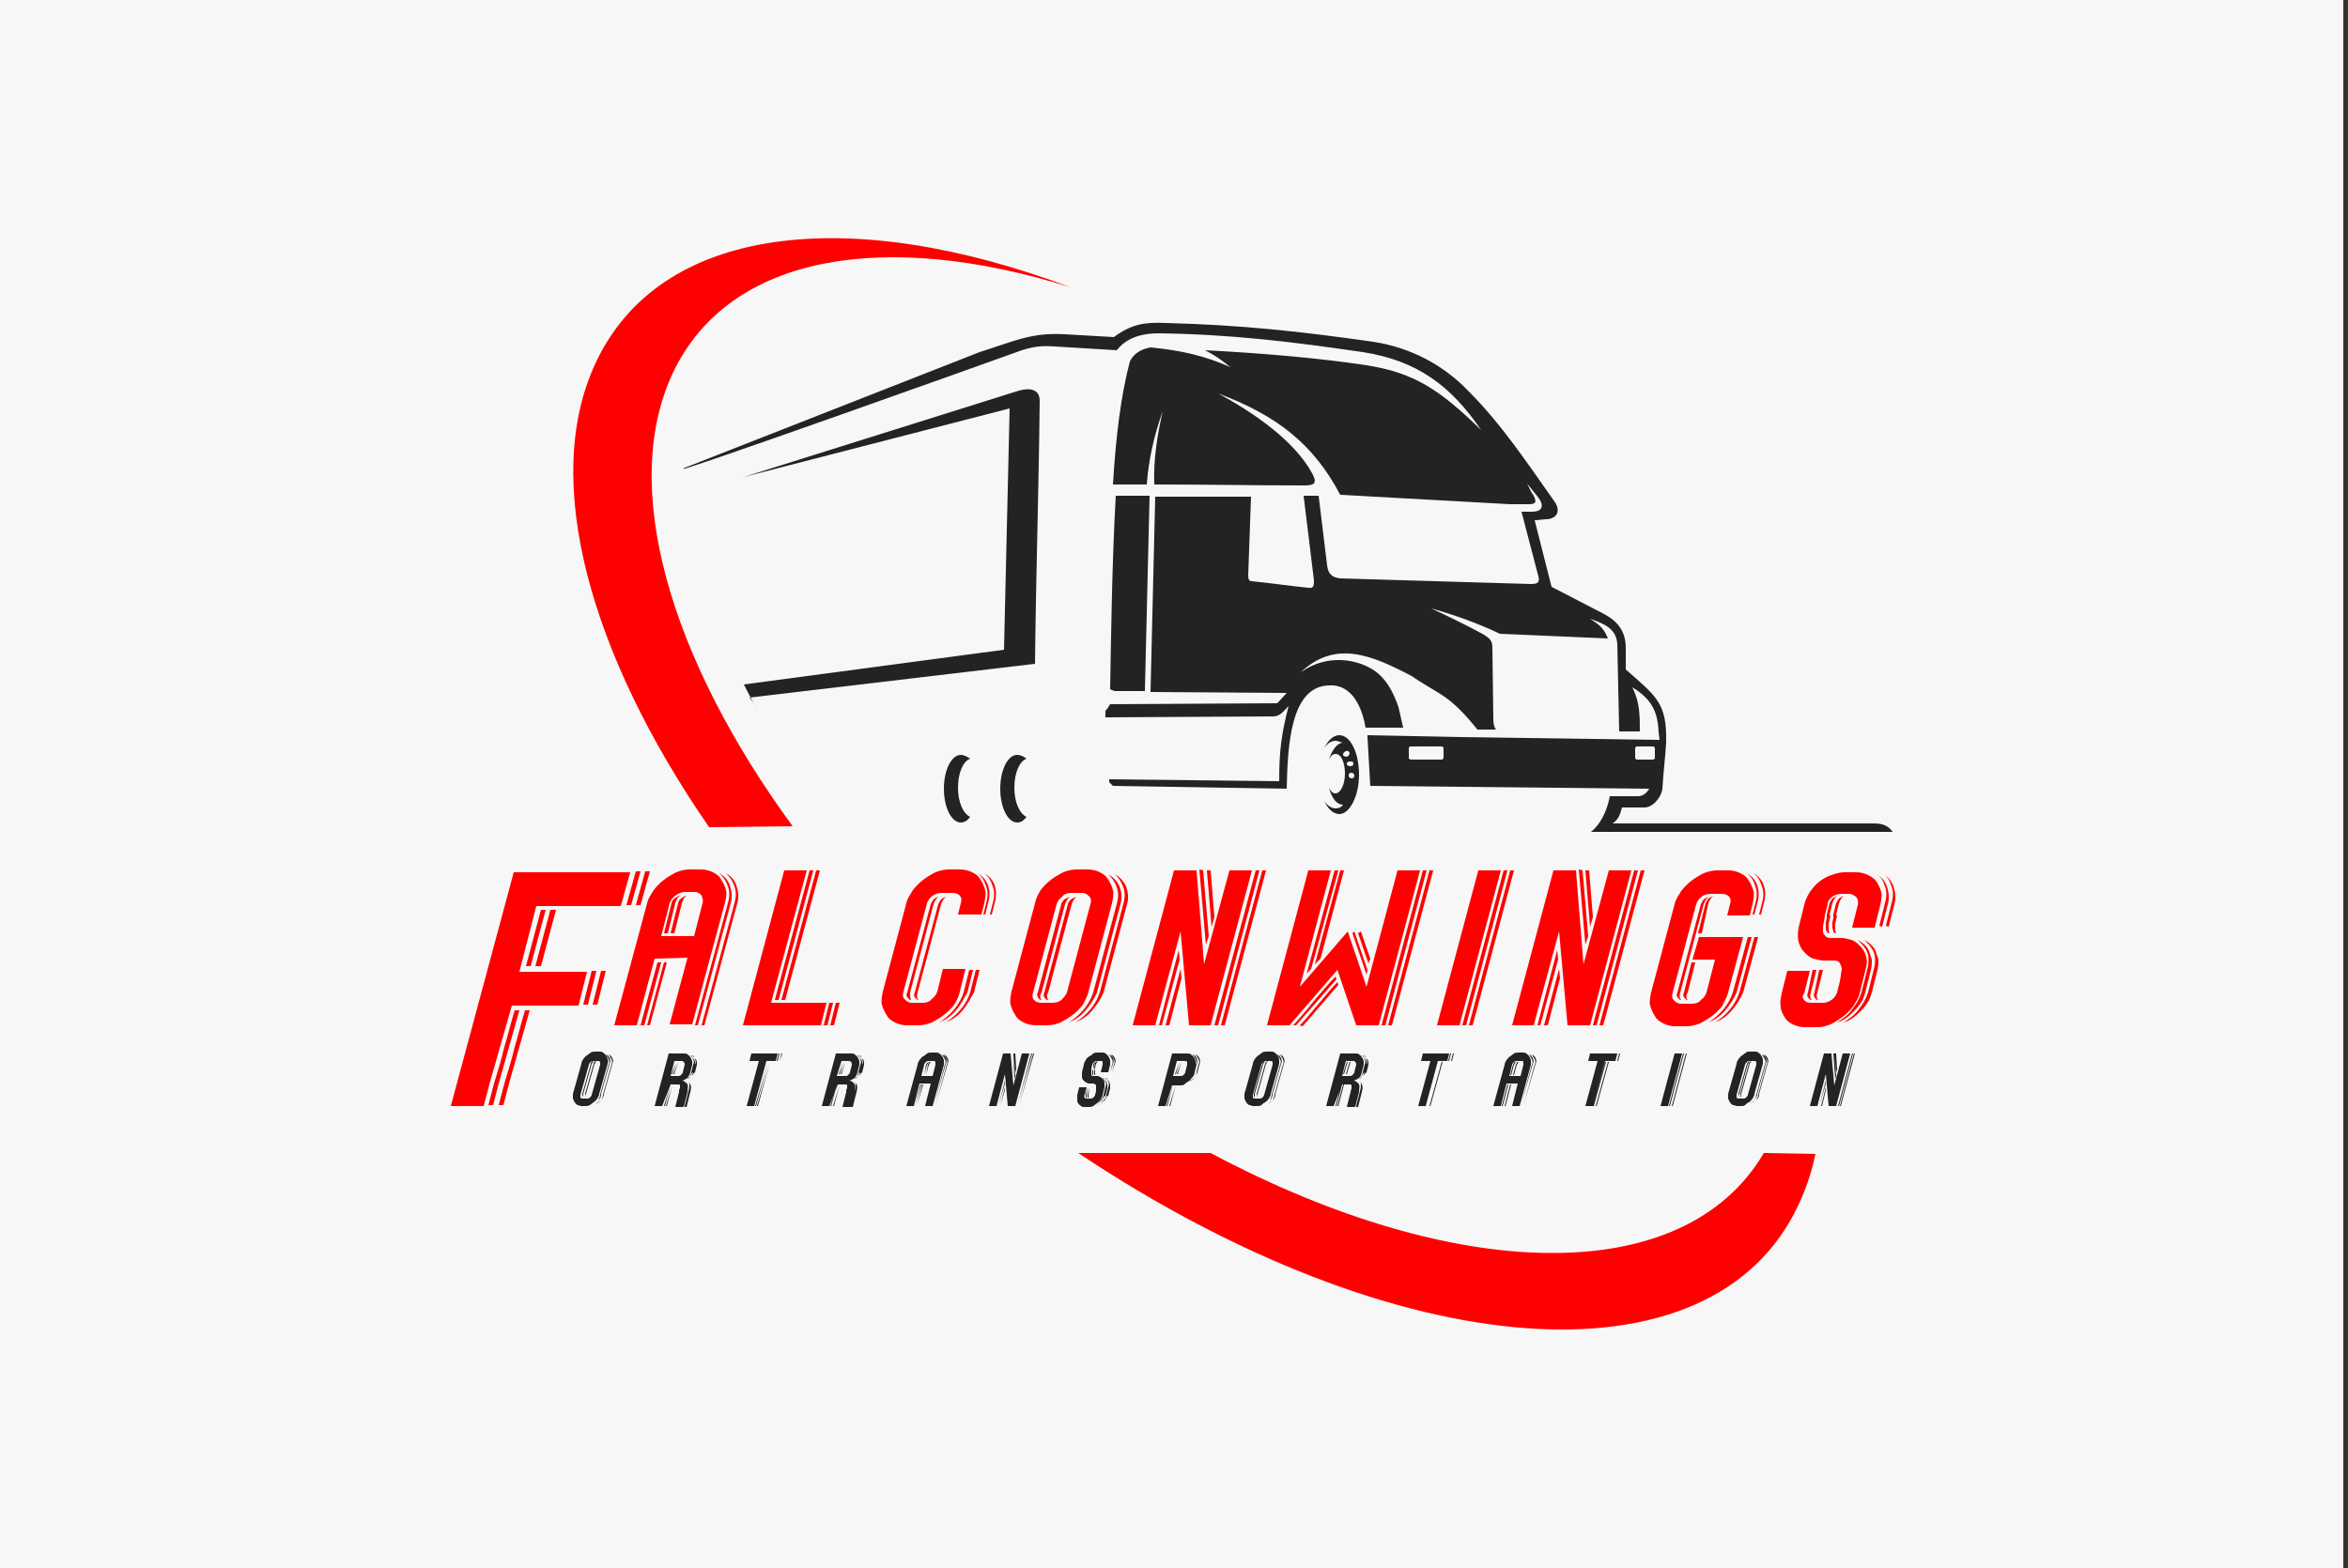 <?xml version="1.0" encoding="utf-8"?>
<!-- Generator: Adobe Illustrator 25.3.1, SVG Export Plug-In . SVG Version: 6.00 Build 0)  -->
<svg version="1.1" id="Layer_1" xmlns="http://www.w3.org/2000/svg" xmlns:xlink="http://www.w3.org/1999/xlink" x="0px" y="0px"
	 viewBox="0 0 250 167" style="enable-background:new 0 0 250 167;" xml:space="preserve">
<rect x="0" y="0" width="250" height="167" fill="#333333" stroke="none"/>
<style type="text/css">
	.st0{fill:#F7F7F7;}
	.st1{fill-rule:evenodd;clip-rule:evenodd;fill:#FF0000;}
	.st2{clip-path:url(#SVGID_2_);fill:#232323;}
	.st3{fill:#232323;}
	.st4{fill:#FF0000;}
</style>
<rect x="-0.5" class="st0" width="250" height="167"/>
<g>
	<path class="st1" d="M75.5,88.1c-12.7-18.4-17.9-37-12.1-49.4c6.8-14.7,26.9-17,50.6-8.1c-19.8-6.2-36.3-3.5-42.3,9
		C65.9,51.7,71.3,70.1,84.4,88L75.5,88.1z M193.3,122.9c-0.4,1.9-1,3.7-1.8,5.4c-9.2,19.8-42.8,17.1-76.7-5.5h14.1
		c26.1,13.9,50.4,14.5,58.9,0L193.3,122.9L193.3,122.9z"/>
	<g>
		<g>
			<g>
				<g>
					<defs>
						<path id="SVGID_1_" d="M102.3,80.4c-1,0-1.8,1.6-1.8,3.6s0.8,3.6,1.8,3.6c0.4,0,0.7-0.2,1-0.6c-0.7-0.3-1.3-1.5-1.3-3.1
							c0-1.5,0.5-2.8,1.3-3.1C103,80.6,102.6,80.4,102.3,80.4 M108.3,80.4c-1,0-1.8,1.6-1.8,3.6s0.8,3.6,1.8,3.6
							c0.4,0,0.7-0.2,1-0.6c-0.7-0.3-1.3-1.5-1.3-3.1c0-1.5,0.5-2.8,1.3-3.1C109,80.6,108.7,80.4,108.3,80.4z M176,79.5h-1.7
							c-0.1,0-0.2,0.1-0.2,0.2v1c0,0.1,0.1,0.2,0.2,0.2h1.7c0.1,0,0.2-0.1,0.2-0.2v-1C176.2,79.6,176.1,79.5,176,79.5z M153.5,79.5
							h-3.3c-0.1,0-0.2,0.1-0.2,0.2v1c0,0.1,0.1,0.2,0.2,0.2h3.3c0.1,0,0.2-0.1,0.2-0.2v-1C153.7,79.6,153.6,79.5,153.5,79.5z
							 M142.2,78.9c-0.5,0-0.9,0.3-1.2,0.8c0.4-0.9,1-1.4,1.6-1.4c1.2,0,2.1,1.9,2.1,4.2s-1,4.2-2.1,4.2c-0.6,0-1.2-0.5-1.6-1.4
							c0.3,0.5,0.8,0.8,1.2,0.8c0.3,0,0.6-0.1,0.8-0.4l0,0c-0.7,0-1.2-0.7-1.5-1.8c0.2,0.4,0.4,0.6,0.7,0.6c0.5,0,1-0.9,1-2.1
							s-0.4-2.1-1-2.1c-0.3,0-0.5,0.2-0.7,0.6c0.3-1,0.9-1.8,1.5-1.8l0,0C142.8,79.1,142.5,78.9,142.2,78.9z M143.9,82.3
							c-0.2,0-0.3,0.1-0.3,0.3c0,0.1,0.1,0.3,0.3,0.3s0.3-0.1,0.3-0.3C144.2,82.5,144.1,82.3,143.9,82.3z M143.7,81.1
							c-0.2,0-0.3,0.1-0.3,0.3c0,0.1,0.2,0.2,0.4,0.2s0.3-0.1,0.3-0.3S143.9,81.1,143.7,81.1z M143.7,84c-0.2,0-0.3-0.1-0.3-0.3
							c0-0.1,0.2-0.2,0.4-0.2s0.3,0.1,0.3,0.3C144.1,83.9,143.9,84,143.7,84z M143.3,80c-0.2,0.1-0.3,0.2-0.3,0.4
							c0,0.1,0.2,0.2,0.4,0.2c0.2-0.1,0.3-0.2,0.3-0.4C143.6,80,143.5,79.9,143.3,80z M143.2,85.1c-0.2-0.1-0.3-0.2-0.3-0.4
							c0-0.1,0.2-0.2,0.4-0.2c0.2,0.1,0.3,0.2,0.3,0.4S143.4,85.2,143.2,85.1z M80.7,75.8c-0.5-1-1-1.9-1.5-2.9l27.7-3.7l0.6-25.7
							l-28.3,7.3l29.3-9.2c1.1-0.3,2.2-0.2,2.2,1.1c-0.1,9.5-0.4,18.5-0.5,28l-30.4,3.6C80.1,74.6,80.4,75.2,80.7,75.8z M113.4,35.6
							c1.8,0.1,3.6,0.2,5.2,0.3c1.9-1.4,3.3-1.6,5.5-1.5c8,0.2,14.4,0.9,22.1,2c4,0.6,7.5,2.5,10.1,5.2c3.6,3.6,6.3,7.7,9.2,11.8
							c0.6,0.8,0.5,1.8-0.8,1.9c-0.4,0-0.8,0.1-1.3,0.1c0.6,2.4,1.2,4.7,1.8,7.1c1.9,1,3.7,1.9,5.6,2.9c1.5,0.8,2.3,1.9,2.3,3.6
							c0,0.8,0,1.6,0,2.3c3.3,2.9,4.4,3.6,4.3,7.8c-0.1,1.6-0.3,3.2-0.4,4.9c-0.1,0.9-1,2-1.9,2c-0.7,0-1.7,0-2.4,0
							c-0.2,0.7-0.3,1.2-1,1.7c1.3,0,26.6,0,27.8,0c1.1,0,1.6,0.3,2.1,1c-0.2,0-0.4-0.1-0.5-0.1h-31.7c0.9-0.7,1.7-2.1,2-3.8
							c1,0,2.1,0,3,0c0.5,0,0.9-0.3,1.2-0.8c-9.9-0.1-19.8-0.2-29.7-0.3c-0.1-1.8-0.2-3.5-0.3-5.2c0-0.1,0-0.2,0-0.2l10,0.2
							l21.1,0.3l-0.1-0.8c-0.1-2.2-0.7-3.5-2.8-4.8c0.8,1.6,0.8,3,0.8,4.7h-2.2l-0.2-9.3c-0.1-1.7-1.5-2.2-2.9-2.7
							c1.1,0.7,1.5,1.1,1.9,2.1l-11.5-0.5c-2.3-1.1-4.8-2-7.3-2.7c1.9,0.9,3.8,1.8,5.6,2.8c0.6,0.4,0.9,0.6,0.9,1.4l0.1,7.6
							c0,0.5,0.1,0.9,0.3,1.1h-2c-1.2-1.5-2.4-2.8-3.8-3.7l0,0c-1.1-0.7-2.2-1.3-3.2-2c-4.2-2.2-8.1-3.9-11.8-0.4
							c2.8-2,6-1.4,7.8-0.2c1.3,0.9,2,2.2,2.6,3.9l0.5,2.2h-4c-0.7-3.9-2.6-4.6-3.9-4.5c-4.1,0.1-4.4,6.4-4.5,11
							c-6.2-0.1-12.4-0.2-18.5-0.3c-0.1-0.1-0.3-0.3-0.4-0.4V83l18.1,0.2c0-3.1,0.2-4.9,1-8c-0.5,0.5-0.9,1.1-1.6,1.1l-17.9,0.1
							v-0.7c0.2-0.2,0.4-0.5,0.5-0.7l0,0l17.8-0.1l1-1.1l-14.5-0.1l0.5-20.8h10.2l-0.3,8.4c0,0.4,0.1,0.6,0.4,0.6c2,0.2,4,0.5,6,0.7
							c0.6,0.1,0.6-0.3,0.6-0.8l-1.1-9h1.6l0.9,7.4c0.1,0.9,0.5,1.3,1.4,1.4c6.6,0.2,13.7,0.4,20.3,0.6c0.6,0,1-0.1,0.8-0.8
							l-1.8-6.9c0.4,0,0.7,0,1.1,0c1.2,0,1.3-0.7,0.7-1.5c-0.4-0.5-0.8-1-1.2-1.5c0.2,0.4,0.4,0.9,0.7,1.3c0.4,0.8,0.1,0.9-0.6,0.9
							c-0.6,0-1.3,0-1.9,0l0,0l-18.1-1c-2.8-5.3-6.6-8.4-13-10.8c3.7,2,8.1,5,10,8.5c0.5,0.9,0.4,1.3-0.7,1.3
							c-5.4,0-10.7-0.1-16.1-0.1c-0.1-2.6,0.3-5.2,0.9-7.8c-0.9,2.5-1.5,5.1-1.7,7.8c-1.2,0-2.4,0-3.6,0c0.3-4.9,0.8-9.3,1.8-13.1
							c0.4-0.8,1.1-1.3,2.2-1.5c3.2,0.3,5.8,0.9,8.5,2.1c-1-0.8-1.7-1.3-2.7-1.8c5.8,0.3,11.9,0.8,17.2,1.6c5,0.8,7.7,2.5,12.2,6.9
							c-3.2-4.7-6.8-7.4-12.6-8.3c-7.5-1.1-14.1-1.9-21.7-2c-2.3,0-3.6,0.7-4.5,1.8l-6.6-0.4c-1.4-0.1-2.2,0-3.5,0.4
							c-3.6,1.3-36.6,13.1-36.6,12.8l32.1-12.6C108.1,36.3,109.8,35.4,113.4,35.6z M118.2,73.4c0.1-5.7,0.2-13.5,0.6-20.6h3.6
							l-0.5,20.8h-3.2l-0.3-0.1l0,0l0,0L118.2,73.4L118.2,73.4z"/>
					</defs>
					<clipPath id="SVGID_2_">
						<use xlink:href="#SVGID_1_"  style="overflow:visible;"/>
					</clipPath>
					<rect x="72.8" y="34.3" class="st2" width="129" height="54.3"/>
				</g>
			</g>
		</g>
	</g>
	<g>
		<path class="st3" d="M61.5,117.7c-0.1-0.1-0.2-0.1-0.3-0.3c-0.1-0.1-0.1-0.2-0.2-0.4c0-0.1,0-0.3,0-0.5l0.9-3.2
			c0-0.2,0.1-0.3,0.2-0.5c0.1-0.1,0.2-0.3,0.4-0.4c0.1-0.1,0.3-0.2,0.4-0.3c0.2-0.1,0.3-0.1,0.5-0.1h0.4c0.2,0,0.3,0,0.4,0.1
			s0.2,0.1,0.3,0.3c0.1,0.1,0.1,0.2,0.2,0.4s0,0.3,0,0.5l-0.9,3.2c0,0.2-0.1,0.3-0.2,0.5c-0.1,0.1-0.2,0.3-0.4,0.4
			c-0.1,0.1-0.3,0.2-0.4,0.3c-0.2,0.1-0.3,0.1-0.5,0.1h-0.4C61.8,117.8,61.6,117.7,61.5,117.7z M62.5,117c0.1,0,0.2,0,0.3-0.1
			s0.2-0.2,0.2-0.3l0.9-3.2c0-0.1,0-0.2,0-0.3c-0.1-0.1-0.1-0.1-0.3-0.1h-0.4c-0.1,0-0.2,0-0.3,0.1s-0.2,0.2-0.2,0.3l-0.9,3.2
			c0,0.1,0,0.2,0,0.3c0.1,0.1,0.1,0.1,0.3,0.1H62.5z M62.1,116.8C62,116.8,62,116.8,62.1,116.8c-0.1-0.1-0.1-0.2-0.1-0.3l0.9-3.2
			c0-0.1,0-0.1,0.1-0.2s0.1-0.1,0.2-0.1c-0.1,0.1-0.1,0.2-0.2,0.3l-0.9,3.2C62.1,116.7,62.1,116.8,62.1,116.8z M62.4,116.8
			C62.3,116.8,62.3,116.8,62.4,116.8c-0.1-0.1-0.1-0.2-0.1-0.3l0.9-3.2c0-0.1,0-0.1,0.1-0.2s0.1-0.1,0.2-0.1
			c-0.1,0.1-0.1,0.2-0.2,0.3l-0.9,3.2C62.3,116.7,62.3,116.8,62.4,116.8z M63.7,117.2c-0.2,0.2-0.4,0.3-0.6,0.4
			C63.3,117.5,63.5,117.4,63.7,117.2c0.1-0.2,0.2-0.4,0.2-0.6l0.9-3.2c0.1-0.2,0.1-0.4,0-0.6s-0.2-0.3-0.3-0.5
			c0.2,0.1,0.3,0.2,0.4,0.4c0.1,0.2,0.1,0.4,0,0.6l-0.9,3.2C64,116.8,63.9,117,63.7,117.2z M64,117.2c-0.2,0.2-0.4,0.3-0.6,0.4
			C63.5,117.5,63.7,117.4,64,117.2c0.1-0.2,0.2-0.4,0.2-0.6l0.9-3.2c0.1-0.2,0.1-0.4,0-0.6s-0.2-0.3-0.3-0.5
			c0.2,0.1,0.3,0.2,0.4,0.4c0.1,0.2,0.1,0.4,0,0.6l-0.9,3.2C64.3,116.8,64.1,117,64,117.2z"/>
		<path class="st3" d="M70.5,117.8h-0.8l1.5-5.6h1.6c0.2,0,0.3,0,0.4,0.1s0.2,0.1,0.3,0.3c0.1,0.1,0.1,0.2,0.2,0.4
			c0,0.1,0,0.3,0,0.4l-0.2,0.8c0,0.1-0.1,0.2-0.1,0.3c-0.1,0.1-0.1,0.2-0.2,0.3c-0.1,0.1-0.2,0.1-0.3,0.2c-0.1,0-0.2,0.1-0.3,0.1
			c0.1,0,0.2,0,0.3,0.1s0.1,0.1,0.2,0.2c0,0.1,0.1,0.2,0.1,0.4c0,0.1,0,0.3-0.1,0.5l-0.4,1.6h-0.8l0.4-1.6c0-0.2,0-0.3,0.1-0.4
			c0-0.1,0-0.2,0-0.3c0-0.1-0.1-0.1-0.2-0.1h-0.8L70.5,117.8z M71.4,115.5l-0.6,2.3h-0.1L71.4,115.5L71.4,115.5z M71.6,115.5
			l-0.6,2.3h-0.1L71.6,115.5L71.6,115.5z M71.4,114.6h0.8c0.1,0,0.2,0,0.3-0.1c0.1-0.1,0.2-0.2,0.2-0.3l0.2-0.8c0-0.1,0-0.2-0.1-0.3
			c-0.1-0.1-0.1-0.1-0.2-0.1h-0.8L71.4,114.6z M72,113.1l-0.4,1.3h-0.1L72,113.1L72,113.1z M72.2,113.1l-0.4,1.3h-0.1L72.2,113.1
			L72.2,113.1z M72.6,117.8l0.4-1.6c0.1-0.3,0.1-0.5,0.1-0.7s-0.1-0.3-0.2-0.4c0.1,0.1,0.2,0.2,0.3,0.4c0.1,0.2,0,0.4,0,0.8
			l-0.4,1.6L72.6,117.8L72.6,117.8z M72.9,117.8l0.4-1.6c0.1-0.3,0.1-0.5,0.1-0.7s-0.1-0.3-0.2-0.4c0.1,0.1,0.2,0.2,0.3,0.4
			c0.1,0.2,0.1,0.4,0,0.8l-0.4,1.6h-0.2V117.8z M73.6,114.4c0,0.1-0.1,0.1-0.2,0.2s-0.1,0.1-0.2,0.2c-0.1,0-0.2,0.1-0.2,0.1
			c0.1-0.1,0.3-0.2,0.4-0.3s0.2-0.3,0.2-0.4l0.2-0.8c0.1-0.2,0.1-0.4,0-0.6s-0.2-0.3-0.3-0.4c0.1,0,0.2,0.1,0.2,0.2
			c0.1,0.1,0.1,0.2,0.2,0.2c0,0.1,0.1,0.2,0.1,0.3c0,0.1,0,0.2,0,0.3l-0.2,0.8C73.7,114.3,73.6,114.3,73.6,114.4z M73.8,114.4
			c0,0.1-0.1,0.1-0.2,0.2s-0.1,0.1-0.2,0.2s-0.2,0.1-0.2,0.1c0.1-0.1,0.3-0.2,0.4-0.3c0.1-0.1,0.2-0.3,0.2-0.4l0.2-0.8
			c0.1-0.2,0.1-0.4,0-0.6s-0.2-0.3-0.3-0.4c0.1,0,0.2,0.1,0.2,0.2s0.1,0.2,0.2,0.2c0,0.1,0.1,0.2,0.1,0.3c0,0.1,0,0.2,0,0.3
			l-0.2,0.8C73.9,114.3,73.9,114.3,73.8,114.4z"/>
		<path class="st3" d="M80.3,117.8h-0.8l1.3-4.8h-1l0.2-0.8h2.8l-0.2,0.8h-1L80.3,117.8z M81.8,113.1l-1.3,4.7h-0.1L81.8,113.1
			L81.8,113.1z M82,113.1l-1.3,4.7h-0.1L82,113.1L82,113.1z M82.7,113l0.2-0.8H83l-0.2,0.8H82.7z M83,113l0.2-0.8h0.1L83,113L83,113
			z"/>
		<path class="st3" d="M88.3,117.8h-0.8l1.5-5.6h1.6c0.2,0,0.3,0,0.4,0.1s0.2,0.1,0.3,0.3c0.1,0.1,0.1,0.2,0.2,0.4
			c0,0.1,0,0.3,0,0.4l-0.2,0.8c0,0.1-0.1,0.2-0.1,0.3c-0.1,0.1-0.1,0.2-0.2,0.3c-0.1,0.1-0.2,0.1-0.3,0.2c-0.1,0-0.2,0.1-0.3,0.1
			c0.1,0,0.2,0,0.3,0.1c0.1,0,0.1,0.1,0.2,0.2c0,0.1,0.1,0.2,0.1,0.4c0,0.1,0,0.3-0.1,0.5l-0.4,1.6h-0.8l0.4-1.6
			c0-0.2,0-0.3,0.1-0.4c0-0.1,0-0.2,0-0.3c0-0.1-0.1-0.1-0.2-0.1h-0.8L88.3,117.8z M89.1,115.5l-0.6,2.3h-0.1L89.1,115.5L89.1,115.5
			z M89.4,115.5l-0.6,2.3h-0.1L89.4,115.5L89.4,115.5z M89.1,114.6H90c0.1,0,0.2,0,0.3-0.1c0.1-0.1,0.2-0.2,0.2-0.3l0.2-0.8
			c0-0.1,0-0.2-0.1-0.3c-0.1-0.1-0.1-0.1-0.2-0.1h-0.8L89.1,114.6z M89.8,113.1l-0.4,1.3h-0.1L89.8,113.1L89.8,113.1z M90,113.1
			l-0.4,1.3h-0.1L90,113.1L90,113.1z M90.4,117.8l0.4-1.6c0.1-0.3,0.1-0.5,0.1-0.7s-0.1-0.3-0.2-0.4c0.1,0.1,0.2,0.2,0.3,0.4
			c0.1,0.2,0,0.4,0,0.8l-0.4,1.6L90.4,117.8L90.4,117.8z M90.6,117.8l0.4-1.6c0.1-0.3,0.1-0.5,0.1-0.7s-0.1-0.3-0.2-0.4
			c0.1,0.1,0.2,0.2,0.3,0.4c0.1,0.2,0.1,0.4,0,0.8l-0.4,1.6h-0.2V117.8z M91.4,114.4c0,0.1-0.1,0.1-0.2,0.2s-0.1,0.1-0.2,0.2
			c-0.1,0-0.2,0.1-0.2,0.1c0.1-0.1,0.3-0.2,0.4-0.3c0.1-0.1,0.2-0.3,0.2-0.4l0.2-0.8c0.1-0.2,0.1-0.4,0-0.6s-0.2-0.3-0.3-0.4
			c0.1,0,0.2,0.1,0.2,0.2c0.1,0.1,0.1,0.2,0.2,0.2c0,0.1,0.1,0.2,0.1,0.3c0,0.1,0,0.2,0,0.3l-0.2,0.8
			C91.5,114.3,91.4,114.3,91.4,114.4z M91.6,114.4c0,0.1-0.1,0.1-0.2,0.2s-0.1,0.1-0.2,0.2s-0.2,0.1-0.2,0.1
			c0.1-0.1,0.3-0.2,0.4-0.3c0.1-0.1,0.2-0.3,0.2-0.4l0.2-0.8c0.1-0.2,0.1-0.4,0-0.6s-0.2-0.3-0.3-0.4c0.1,0,0.2,0.1,0.2,0.2
			s0.1,0.2,0.2,0.2c0,0.1,0.1,0.2,0.1,0.3c0,0.1,0,0.2,0,0.3l-0.2,0.8C91.7,114.3,91.7,114.3,91.6,114.4z"/>
		<path class="st3" d="M97.9,115.4l-0.6,2.4h-0.8l1.2-4.4c0-0.2,0.1-0.3,0.2-0.5c0.1-0.1,0.2-0.3,0.4-0.4s0.3-0.2,0.4-0.3
			c0.2-0.1,0.3-0.1,0.5-0.1h0.4c0.2,0,0.3,0,0.4,0.1s0.2,0.1,0.3,0.3c0.1,0.1,0.1,0.2,0.2,0.4c0,0.1,0,0.3,0,0.5l-1.2,4.4h-0.8
			l0.6-2.4H97.9L97.9,115.4z M97.4,117.8l0.6-2.3h0.1L97.4,117.8L97.4,117.8z M97.6,117.8l0.6-2.3h0.1L97.6,117.8L97.6,117.8z
			 M98.6,113.1c-0.1,0.1-0.2,0.2-0.2,0.3l-0.3,1.2h1.2l0.3-1.2c0-0.1,0-0.2,0-0.3c-0.1-0.1-0.1-0.1-0.2-0.1H99
			C98.8,113,98.7,113,98.6,113.1z M98.4,114.5L98.4,114.5l0.2-1.1c0-0.1,0.1-0.1,0.1-0.2c0.1,0,0.1-0.1,0.2-0.1
			c-0.1,0.1-0.1,0.2-0.2,0.3L98.4,114.5z M98.6,114.5L98.6,114.5l0.2-1.1c0-0.1,0.1-0.1,0.1-0.2s0.1-0.1,0.2-0.1
			c-0.1,0.1-0.1,0.2-0.2,0.3L98.6,114.5z M99.4,117.8l1.2-4.4c0.1-0.2,0.1-0.4,0-0.6s-0.2-0.3-0.3-0.5c0.2,0.1,0.3,0.2,0.4,0.4
			c0.1,0.2,0.1,0.4,0,0.6L99.4,117.8L99.4,117.8L99.4,117.8z M99.6,117.8l1.2-4.4c0.1-0.2,0.1-0.4,0-0.6s-0.2-0.3-0.3-0.5
			c0.2,0.1,0.3,0.2,0.4,0.4c0.1,0.2,0.1,0.4,0,0.6L99.6,117.8L99.6,117.8L99.6,117.8z"/>
		<path class="st3" d="M107.3,117.8l-0.3-3.4l-0.9,3.4h-0.8l1.5-5.6h0.8l0.3,3.4l0.9-3.4h0.8l-1.5,5.6H107.3L107.3,117.8
			L107.3,117.8z M106.3,117.8l0.7-2.7v0.3L106.3,117.8C106.4,117.8,106.3,117.8,106.3,117.8z M106.5,117.8l0.5-2v0.3L106.5,117.8
			L106.5,117.8L106.5,117.8z M107.9,112.2l0.2,2.4l-0.1,0.3L107.9,112.2L107.9,112.2L107.9,112.2z M108.1,112.2l0.1,1.7l-0.1,0.3
			l-0.2-2H108.1L108.1,112.2z M108.3,117.8l1.5-5.6h0.1L108.3,117.8L108.3,117.8z M108.5,117.8l1.5-5.6h0.1L108.5,117.8L108.5,117.8
			z"/>
		<path class="st3" d="M115.5,116.9c0,0.1,0.1,0.1,0.2,0.1h0.4c0.1,0,0.2,0,0.3-0.1c0.1-0.1,0.2-0.2,0.2-0.3l0.1-0.4
			c0-0.1,0-0.1,0-0.2s0-0.2,0-0.3c0-0.1,0-0.2-0.1-0.2c0,0-0.1-0.1-0.2-0.1l0,0H116c-0.1,0-0.2,0-0.3-0.1c-0.1,0-0.2-0.1-0.3-0.2
			c-0.1-0.1-0.2-0.2-0.2-0.4s0-0.3,0-0.5l0.2-0.8c0-0.2,0.1-0.3,0.2-0.5s0.2-0.3,0.4-0.4s0.3-0.2,0.4-0.3c0.2-0.1,0.3-0.1,0.5-0.1
			h0.4c0.2,0,0.3,0,0.4,0.1s0.2,0.1,0.3,0.3c0.1,0.1,0.1,0.2,0.2,0.4c0,0.1,0,0.3,0,0.5l-0.2,0.8h-0.8l0.2-0.8c0-0.1,0-0.2,0-0.3
			s-0.1-0.1-0.2-0.1h-0.4c-0.1,0-0.2,0-0.3,0.1c-0.1,0.1-0.2,0.2-0.2,0.3l-0.1,0.4c0,0.1,0,0.1,0,0.2s0,0.2,0,0.3s0,0.2,0,0.2
			c0,0.1,0.1,0.1,0.2,0.1h0.4c0.1,0,0.2,0,0.3,0.1c0.1,0,0.2,0.1,0.3,0.2c0.1,0.1,0.2,0.2,0.2,0.4c0,0.1,0,0.3,0,0.5l-0.2,0.8
			c0,0.2-0.1,0.3-0.2,0.5c-0.1,0.1-0.2,0.3-0.4,0.4c-0.1,0.1-0.3,0.2-0.4,0.3c-0.2,0.1-0.3,0.1-0.5,0.1h-0.4c-0.2,0-0.3,0-0.4-0.1
			s-0.2-0.1-0.3-0.3c-0.1-0.1-0.1-0.2-0.1-0.4c0-0.1,0-0.3,0-0.5l0.2-0.8h0.8l-0.2,0.8C115.4,116.7,115.4,116.8,115.5,116.9z
			 M115.8,115.8L115.8,115.8l-0.1,0.8c0,0.1,0,0.2,0,0.3c-0.1,0-0.1,0-0.1-0.1c0,0,0-0.1,0-0.2L115.8,115.8z M116,115.8L116,115.8
			l-0.1,0.8c0,0.1,0,0.2,0,0.3l0,0c-0.1,0-0.1,0-0.1-0.1c0,0,0-0.1,0-0.2L116,115.8z M116.4,113.9c0,0.1,0,0.1,0,0.2s0,0.1,0,0.2
			s0,0.1,0,0.2c-0.1,0-0.1,0-0.1-0.1v-0.1c0,0,0-0.1,0-0.2S116.3,114,116.4,113.9C116.3,113.9,116.3,113.9,116.4,113.9
			C116.3,113.8,116.3,113.8,116.4,113.9v-0.5c0-0.1,0.1-0.1,0.1-0.2c0,0,0.1-0.1,0.2-0.1c-0.1,0.1-0.1,0.2-0.2,0.3L116.4,113.9
			C116.4,113.8,116.4,113.9,116.4,113.9z M116.6,113.9c0,0.1,0,0.1,0,0.2s0,0.1,0,0.2s0,0.1,0,0.2l0,0c0,0-0.1,0-0.1-0.1v-0.1
			c0,0,0-0.1,0-0.2S116.5,114,116.6,113.9C116.5,113.9,116.5,113.9,116.6,113.9c-0.1-0.1-0.1-0.1-0.1-0.2l0.1-0.4
			c0-0.1,0.1-0.1,0.1-0.2c0,0,0.1-0.1,0.2-0.1c-0.1,0.1-0.1,0.2-0.2,0.3l-0.1,0.4C116.6,113.8,116.6,113.9,116.6,113.9z
			 M117.5,116.9c-0.1,0.1-0.1,0.2-0.2,0.3s-0.2,0.2-0.3,0.3c-0.1,0.1-0.2,0.1-0.3,0.2c0.2-0.1,0.4-0.3,0.5-0.5
			c0.2-0.2,0.3-0.4,0.3-0.6l0.2-0.8c0.1-0.3,0.1-0.5,0-0.6c-0.1-0.2-0.2-0.3-0.3-0.4c0.1,0,0.2,0.1,0.2,0.2c0.1,0.1,0.1,0.1,0.2,0.2
			c0,0.1,0.1,0.2,0.1,0.3c0,0.1,0,0.2,0,0.4l-0.2,0.8C117.6,116.7,117.6,116.8,117.5,116.9z M117.8,116.9c-0.1,0.1-0.1,0.2-0.2,0.3
			c-0.1,0.1-0.2,0.2-0.3,0.3c-0.1,0.1-0.2,0.1-0.3,0.2c0.2-0.1,0.4-0.3,0.5-0.5c0.2-0.2,0.3-0.4,0.3-0.6l0.2-0.8
			c0.1-0.3,0.1-0.5,0-0.6c-0.1-0.2-0.2-0.3-0.3-0.4c0.1,0,0.2,0.1,0.2,0.2c0.1,0.1,0.1,0.1,0.2,0.2c0,0.1,0.1,0.2,0.1,0.3
			s0,0.2,0,0.4l-0.2,0.8C117.9,116.7,117.8,116.8,117.8,116.9z M118.2,114.2l0.2-0.8c0.1-0.2,0.1-0.4,0-0.6s-0.2-0.3-0.3-0.5
			c0.2,0.1,0.3,0.2,0.4,0.4c0.1,0.2,0.1,0.4,0,0.6L118.2,114.2L118.2,114.2L118.2,114.2z M118.4,114.2l0.2-0.8
			c0.1-0.2,0.1-0.4,0-0.6s-0.2-0.3-0.3-0.5c0.2,0.1,0.3,0.2,0.4,0.4s0.1,0.4,0,0.6L118.4,114.2L118.4,114.2L118.4,114.2z"/>
		<path class="st3" d="M124.1,117.8h-0.8l1.5-5.6h1.6c0.2,0,0.3,0,0.4,0.1s0.2,0.1,0.3,0.3c0.1,0.1,0.1,0.2,0.2,0.4
			c0,0.1,0,0.3,0,0.5l-0.2,0.8c0,0.2-0.1,0.3-0.2,0.5c-0.1,0.1-0.2,0.3-0.4,0.4s-0.3,0.2-0.4,0.3s-0.3,0.1-0.5,0.1h-0.8L124.1,117.8
			z M124.9,115.5l-0.6,2.3h-0.1L124.9,115.5L124.9,115.5z M125.2,115.5l-0.6,2.3h-0.1L125.2,115.5L125.2,115.5z M124.9,114.6h0.8
			c0.1,0,0.2,0,0.3-0.1s0.2-0.2,0.2-0.3l0.2-0.8c0-0.1,0-0.2,0-0.3c-0.1-0.1-0.1-0.1-0.3-0.1h-0.8L124.9,114.6z M125.6,113.1
			l-0.4,1.3h-0.1L125.6,113.1L125.6,113.1z M125.8,113.1l-0.4,1.3h-0.1L125.8,113.1L125.8,113.1z M126.9,114.8
			c-0.2,0.2-0.4,0.3-0.6,0.4C126.5,115.1,126.7,115,126.9,114.8c0.1-0.2,0.2-0.4,0.2-0.6l0.2-0.8c0.1-0.2,0.1-0.4,0-0.6
			s-0.2-0.3-0.3-0.5c0.2,0.1,0.3,0.2,0.4,0.4s0.1,0.4,0,0.7l-0.2,0.8C127.2,114.4,127.1,114.6,126.9,114.8z M127.2,114.8
			c-0.2,0.2-0.4,0.3-0.6,0.4C126.7,115.1,126.9,115,127.2,114.8c0.1-0.2,0.2-0.4,0.2-0.6l0.2-0.8c0.1-0.2,0.1-0.4,0-0.6
			s-0.2-0.3-0.3-0.5c0.2,0.1,0.3,0.2,0.4,0.4s0.1,0.4,0,0.7l-0.2,0.8C127.4,114.4,127.3,114.6,127.2,114.8z"/>
		<path class="st3" d="M133,117.7c-0.1-0.1-0.2-0.1-0.3-0.3c-0.1-0.1-0.1-0.2-0.2-0.4c0-0.1,0-0.3,0-0.5l0.9-3.2
			c0-0.2,0.1-0.3,0.2-0.5c0.1-0.1,0.2-0.3,0.4-0.4c0.1-0.1,0.3-0.2,0.4-0.3s0.3-0.1,0.5-0.1h0.4c0.2,0,0.3,0,0.4,0.1
			c0.1,0.1,0.2,0.1,0.3,0.3c0.1,0.1,0.1,0.2,0.2,0.4c0,0.1,0,0.3,0,0.5l-0.9,3.2c0,0.2-0.1,0.3-0.2,0.5c-0.1,0.1-0.2,0.3-0.4,0.4
			s-0.3,0.2-0.4,0.3s-0.3,0.1-0.5,0.1h-0.4C133.3,117.8,133.2,117.7,133,117.7z M134.1,117c0.1,0,0.2,0,0.3-0.1s0.2-0.2,0.2-0.3
			l0.9-3.2c0-0.1,0-0.2,0-0.3c-0.1-0.1-0.1-0.1-0.3-0.1h-0.4c-0.1,0-0.2,0-0.3,0.1s-0.2,0.2-0.2,0.3l-0.9,3.2c0,0.1,0,0.2,0,0.3
			c0.1,0.1,0.1,0.1,0.3,0.1H134.1z M133.6,116.8c-0.1,0-0.1,0-0.1-0.1c0,0,0-0.1,0-0.2l0.9-3.2c0-0.1,0.1-0.1,0.1-0.2
			c0.1,0,0.1-0.1,0.2-0.1c-0.1,0.1-0.1,0.2-0.2,0.3l-0.9,3.2C133.6,116.7,133.6,116.8,133.6,116.8z M133.9,116.8
			c-0.1,0-0.1,0-0.1-0.1c0,0,0-0.1,0-0.2l0.9-3.2c0-0.1,0.1-0.1,0.1-0.2c0.1,0,0.1-0.1,0.2-0.1c-0.1,0.1-0.1,0.2-0.2,0.3l-0.9,3.2
			C133.8,116.7,133.8,116.8,133.9,116.8z M135.2,117.2c-0.2,0.2-0.4,0.3-0.6,0.4C134.8,117.5,135,117.4,135.2,117.2
			c0.1-0.2,0.2-0.4,0.2-0.6l0.9-3.2c0.1-0.2,0.1-0.4,0-0.6s-0.2-0.3-0.3-0.5c0.2,0.1,0.3,0.2,0.4,0.4c0.1,0.2,0.1,0.4,0,0.6
			l-0.9,3.2C135.5,116.8,135.4,117,135.2,117.2z M135.5,117.2c-0.2,0.2-0.4,0.3-0.6,0.4C135.1,117.5,135.2,117.4,135.5,117.2
			c0.1-0.2,0.2-0.4,0.2-0.6l0.9-3.2c0.1-0.2,0.1-0.4,0-0.6s-0.2-0.3-0.3-0.5c0.2,0.1,0.3,0.2,0.4,0.4c0.1,0.2,0.1,0.4,0,0.6
			l-0.9,3.2C135.8,116.8,135.7,117,135.5,117.2z"/>
		<path class="st3" d="M142,117.8h-0.8l1.5-5.6h1.6c0.2,0,0.3,0,0.4,0.1c0.1,0.1,0.2,0.1,0.3,0.3c0.1,0.1,0.1,0.2,0.2,0.4
			c0,0.1,0,0.3,0,0.4l-0.2,0.8c0,0.1-0.1,0.2-0.1,0.3s-0.1,0.2-0.2,0.3c-0.1,0.1-0.2,0.1-0.3,0.2c-0.1,0-0.2,0.1-0.3,0.1
			c0.1,0,0.2,0,0.3,0.1s0.1,0.1,0.2,0.2c0,0.1,0.1,0.2,0.1,0.4c0,0.1,0,0.3-0.1,0.5l-0.4,1.6h-0.8l0.4-1.6c0-0.2,0.1-0.3,0.1-0.4
			s0-0.2,0-0.3c0-0.1-0.1-0.1-0.2-0.1h-0.8L142,117.8z M142.9,115.5l-0.6,2.3h-0.1l0.6-2.3H142.9z M143.1,115.5l-0.6,2.3h-0.1
			l0.6-2.3H143.1z M142.9,114.6h0.8c0.1,0,0.2,0,0.3-0.1s0.2-0.2,0.2-0.3l0.2-0.8c0-0.1,0-0.2-0.1-0.3c-0.1-0.1-0.1-0.1-0.2-0.1
			h-0.8L142.9,114.6z M143.5,113.1l-0.4,1.3H143l0.4-1.3H143.5z M143.8,113.1l-0.4,1.3h-0.1l0.4-1.3H143.8z M144.1,117.8l0.4-1.6
			c0.1-0.3,0.1-0.5,0.1-0.7s-0.1-0.3-0.2-0.4c0.1,0.1,0.2,0.2,0.3,0.4c0.1,0.2,0,0.4,0,0.8l-0.4,1.6L144.1,117.8L144.1,117.8z
			 M144.4,117.8l0.4-1.6c0.1-0.3,0.1-0.5,0.1-0.7s-0.1-0.3-0.2-0.4c0.1,0.1,0.2,0.2,0.3,0.4c0.1,0.2,0.1,0.4,0,0.8l-0.4,1.6h-0.2
			V117.8z M145.1,114.4c0,0.1-0.1,0.1-0.2,0.2c-0.1,0.1-0.1,0.1-0.2,0.2c-0.1,0-0.2,0.1-0.2,0.1c0.1-0.1,0.3-0.2,0.4-0.3
			s0.2-0.3,0.2-0.4l0.2-0.8c0.1-0.2,0.1-0.4,0-0.6s-0.2-0.3-0.3-0.4c0.1,0,0.2,0.1,0.2,0.2c0.1,0.1,0.1,0.2,0.2,0.2
			c0,0.1,0.1,0.2,0.1,0.3c0,0.1,0,0.2,0,0.3l-0.2,0.8C145.2,114.3,145.2,114.3,145.1,114.4z M145.3,114.4c0,0.1-0.1,0.1-0.2,0.2
			c-0.1,0.1-0.1,0.1-0.2,0.2c-0.1,0.1-0.2,0.1-0.2,0.1c0.1-0.1,0.3-0.2,0.4-0.3c0.1-0.1,0.2-0.3,0.2-0.4l0.2-0.8
			c0.1-0.2,0.1-0.4,0-0.6s-0.2-0.3-0.3-0.4c0.1,0,0.2,0.1,0.2,0.2s0.1,0.2,0.2,0.2c0,0.1,0.1,0.2,0.1,0.3c0,0.1,0,0.2,0,0.3
			l-0.2,0.8C145.4,114.3,145.4,114.3,145.3,114.4z"/>
		<path class="st3" d="M151.8,117.8H151l1.3-4.8h-1l0.2-0.8h2.8l-0.2,0.8h-1L151.8,117.8z M153.3,113.1l-1.3,4.7l0,0L153.3,113.1
			L153.3,113.1z M153.6,113.1l-1.3,4.7h-0.1l1.3-4.7H153.6z M154.2,113l0.2-0.8h0.1l-0.2,0.8H154.2z M154.5,113l0.2-0.8h0.1
			l-0.2,0.8H154.5z"/>
		<path class="st3" d="M160.4,115.4l-0.6,2.4H159l1.2-4.4c0-0.2,0.1-0.3,0.2-0.5c0.1-0.1,0.2-0.3,0.4-0.4c0.1-0.1,0.3-0.2,0.4-0.3
			c0.2-0.1,0.3-0.1,0.5-0.1h0.4c0.2,0,0.3,0,0.4,0.1c0.1,0.1,0.2,0.1,0.3,0.3c0.1,0.1,0.1,0.2,0.2,0.4c0,0.1,0,0.3,0,0.5l-1.2,4.4
			H161l0.6-2.4H160.4L160.4,115.4z M159.9,117.8l0.6-2.3h0.1l-0.6,2.3H159.9z M160.2,117.8l0.6-2.3h0.1l-0.6,2.3H160.2z
			 M161.2,113.1c-0.1,0.1-0.2,0.2-0.2,0.3l-0.3,1.2h1.2l0.3-1.2c0-0.1,0-0.2,0-0.3s-0.1-0.1-0.2-0.1h-0.4
			C161.4,113,161.3,113,161.2,113.1z M160.9,114.5h-0.1l0.3-1.1c0-0.1,0.1-0.1,0.1-0.2s0.1-0.1,0.2-0.1c-0.1,0.1-0.1,0.2-0.2,0.3
			L160.9,114.5z M161.2,114.5h-0.1l0.3-1.1c0-0.1,0.1-0.1,0.1-0.2s0.1-0.1,0.2-0.1c-0.1,0.1-0.1,0.2-0.2,0.3L161.2,114.5z
			 M161.9,117.8l1.2-4.4c0.1-0.2,0.1-0.4,0-0.6s-0.2-0.3-0.3-0.5c0.2,0.1,0.3,0.2,0.4,0.4c0.1,0.2,0.1,0.4,0,0.6L161.9,117.8
			L161.9,117.8L161.9,117.8z M162.2,117.8l1.2-4.4c0.1-0.2,0.1-0.4,0-0.6s-0.2-0.3-0.3-0.5c0.2,0.1,0.3,0.2,0.4,0.4
			c0.1,0.2,0.1,0.4,0,0.6L162.2,117.8L162.2,117.8L162.2,117.8z"/>
		<path class="st3" d="M169.6,117.8h-0.8l1.3-4.8h-1l0.2-0.8h2.8l-0.2,0.8h-1L169.6,117.8z M171,113.1l-1.3,4.7h-0.1l1.3-4.7H171z
			 M171.3,113.1l-1.3,4.7h-0.1l1.3-4.7H171.3z M171.9,113l0.2-0.8h0.1L172,113H171.9z M172.2,113l0.2-0.8h0.1l-0.2,0.8H172.2z"/>
		<path class="st3" d="M177.6,117.8h-0.8l1.5-5.6h0.8L177.6,117.8z M177.8,117.8h-0.1l1.5-5.6h0.1L177.8,117.8z M178.1,117.8H178
			l1.5-5.6h0.1L178.1,117.8z"/>
		<path class="st3" d="M184.5,117.7c-0.1-0.1-0.2-0.1-0.3-0.3c-0.1-0.1-0.1-0.2-0.2-0.4c0-0.1,0-0.3,0-0.5l0.9-3.2
			c0-0.2,0.1-0.3,0.2-0.5c0.1-0.1,0.2-0.3,0.4-0.4c0.1-0.1,0.3-0.2,0.4-0.3s0.3-0.1,0.5-0.1h0.4c0.2,0,0.3,0,0.4,0.1
			c0.1,0.1,0.2,0.1,0.3,0.3c0.1,0.1,0.1,0.2,0.2,0.4c0,0.1,0,0.3,0,0.5l-0.9,3.2c0,0.2-0.1,0.3-0.2,0.5c-0.1,0.1-0.2,0.3-0.4,0.4
			s-0.3,0.2-0.4,0.3s-0.3,0.1-0.5,0.1H185C184.8,117.8,184.7,117.7,184.5,117.7z M185.6,117c0.1,0,0.2,0,0.3-0.1s0.2-0.2,0.2-0.3
			l0.9-3.2c0-0.1,0-0.2,0-0.3c-0.1-0.1-0.1-0.1-0.3-0.1h-0.4c-0.1,0-0.2,0-0.3,0.1s-0.2,0.2-0.2,0.3l-0.9,3.2c0,0.1,0,0.2,0,0.3
			c0.1,0.1,0.1,0.1,0.3,0.1H185.6z M185.2,116.8c-0.1,0-0.1,0-0.1-0.1c0,0,0-0.1,0-0.2l0.9-3.2c0-0.1,0.1-0.1,0.1-0.2
			c0.1,0,0.1-0.1,0.2-0.1c-0.1,0.1-0.1,0.2-0.2,0.3l-0.9,3.2C185.1,116.7,185.1,116.8,185.2,116.8z M185.4,116.8
			c-0.1,0-0.1,0-0.1-0.1c0,0,0-0.1,0-0.2l0.9-3.2c0-0.1,0.1-0.1,0.1-0.2c0.1,0,0.1-0.1,0.2-0.1c-0.1,0.1-0.1,0.2-0.2,0.3l-0.9,3.2
			C185.3,116.7,185.4,116.8,185.4,116.8z M186.8,117.2c-0.2,0.2-0.4,0.3-0.6,0.4C186.4,117.5,186.5,117.4,186.8,117.2
			c0.1-0.2,0.2-0.4,0.2-0.6l0.9-3.2c0.1-0.2,0.1-0.4,0-0.6s-0.2-0.3-0.3-0.5c0.2,0.1,0.3,0.2,0.4,0.4c0.1,0.2,0.1,0.4,0,0.6
			l-0.9,3.2C187.1,116.8,186.9,117,186.8,117.2z M187,117.2c-0.2,0.2-0.4,0.3-0.6,0.4C186.6,117.5,186.8,117.4,187,117.2
			c0.1-0.2,0.2-0.4,0.2-0.6l0.9-3.2c0.1-0.2,0.1-0.4,0-0.6s-0.2-0.3-0.3-0.5c0.2,0.1,0.3,0.2,0.4,0.4c0.1,0.2,0.1,0.4,0,0.6
			l-0.9,3.2C187.3,116.8,187.2,117,187,117.2z"/>
		<path class="st3" d="M194.7,117.8l-0.3-3.4l-0.9,3.4h-0.8l1.5-5.6h0.8l0.3,3.4l0.9-3.4h0.8l-1.5,5.6H194.7L194.7,117.8
			L194.7,117.8z M193.7,117.8l0.7-2.7v0.3L193.7,117.8C193.8,117.8,193.7,117.8,193.7,117.8z M193.9,117.8l0.5-2v0.3l-0.4,1.7H193.9
			L193.9,117.8z M195.3,112.2l0.2,2.4l-0.1,0.3l-0.2-2.7L195.3,112.2L195.3,112.2z M195.5,112.2l0.1,1.7l-0.1,0.3l-0.2-2H195.5
			L195.5,112.2z M195.7,117.8l1.5-5.6h0.1l-1.5,5.6H195.7z M195.9,117.8l1.5-5.6h0.1l-1.5,5.6H195.9z"/>
	</g>
	<g>
		<path class="st4" d="M55.3,103.5h7.2l-0.9,3.6h-7.1l-2.4,8.4l-0.6,2.3H48l6.7-24.9h12.4l-1,3.6h-9L55.3,103.5z M52,117.7l0.6-2.3
			c0.4-1.3,0.8-2.6,1.1-3.9c0.4-1.3,0.7-2.6,1.1-3.9h0.5l-2.2,7.8l-0.6,2.3H52z M53.1,117.7l0.6-2.3c0.4-1.3,0.8-2.6,1.1-3.9
			c0.4-1.3,0.7-2.6,1.1-3.9h0.5l-2.2,7.8l-0.6,2.3H53.1z M58.1,96.9l-1.6,6H56l1.6-6H58.1z M59.2,96.9l-1.6,6H57l1.6-6H59.2z
			 M62.1,107l0.9-3.6h0.5l-0.9,3.6H62.1z M63.1,107l0.9-3.6h0.5l-0.9,3.6H63.1z M66.7,96.4l1-3.6h0.5l-1,3.6H66.7z M67.7,96.4l1-3.6
			h0.5l-1,3.6H67.7z"/>
		<path class="st4" d="M69.7,102.1l-1.9,7.1h-2.4l3.5-13c0.1-0.5,0.4-0.9,0.7-1.4c0.3-0.4,0.7-0.8,1.1-1.1c0.4-0.3,0.9-0.6,1.3-0.8
			c0.5-0.2,1-0.3,1.4-0.3h1.2c0.5,0,0.9,0.1,1.3,0.3c0.4,0.2,0.7,0.4,0.9,0.8c0.2,0.3,0.4,0.7,0.5,1.1s0,0.9-0.1,1.3l-3.5,13h-2.4
			l1.9-7.1L69.7,102.1L69.7,102.1z M68.2,109.2l1.8-6.7h0.4l-1.8,6.7H68.2z M68.9,109.2l1.8-6.7H71l-1.8,6.7H68.9z M71.9,95.4
			c-0.3,0.2-0.5,0.5-0.6,0.8l-0.9,3.5h3.5l0.9-3.5c0.1-0.3,0-0.6-0.1-0.8S74.3,95,74,95h-1.2C72.4,95.1,72.1,95.2,71.9,95.4z
			 M71.1,99.4h-0.4l0.8-3.2c0-0.2,0.2-0.4,0.3-0.5c0.2-0.1,0.4-0.3,0.6-0.3c-0.3,0.2-0.4,0.5-0.5,0.8L71.1,99.4z M71.8,99.4h-0.4
			l0.8-3.2c0-0.2,0.2-0.4,0.3-0.5c0.2-0.1,0.4-0.3,0.6-0.3c-0.3,0.2-0.4,0.5-0.5,0.8L71.8,99.4z M74,109.2l3.5-13
			c0.2-0.7,0.2-1.3,0-1.8c-0.2-0.6-0.5-1-0.9-1.4c0.5,0.3,0.9,0.7,1.1,1.3c0.2,0.6,0.3,1.2,0.1,1.9l-3.5,13H74L74,109.2z
			 M74.7,109.2l3.5-13c0.2-0.7,0.2-1.3,0-1.8c-0.2-0.6-0.5-1-0.9-1.4c0.5,0.3,0.9,0.7,1.1,1.3c0.2,0.6,0.3,1.2,0.1,1.9l-3.5,13H74.7
			L74.7,109.2z"/>
		<path class="st4" d="M79.1,109.2l4.4-16.5h2.4l-3.8,14.1H88l-0.6,2.4H79.1L79.1,109.2z M82.9,106.5h-0.4l3.7-13.8h0.4L82.9,106.5z
			 M83.6,106.5h-0.4l3.7-13.8h0.4L83.6,106.5z M87.7,109.2l0.6-2.4h0.4l-0.6,2.4H87.7z M88.4,109.2l0.6-2.4h0.4l-0.6,2.4H88.4z"/>
		<path class="st4" d="M99.3,95.4c-0.3,0.2-0.5,0.5-0.6,0.8l-2.5,9.4c-0.1,0.3-0.1,0.6,0.1,0.8s0.4,0.4,0.8,0.4h1.2
			c0.3,0,0.7-0.1,0.9-0.4c0.3-0.2,0.5-0.5,0.6-0.8l0.6-2.4h2.4l-0.6,2.4c-0.1,0.5-0.3,0.9-0.6,1.4c-0.3,0.4-0.7,0.8-1.1,1.1
			c-0.4,0.3-0.9,0.6-1.3,0.8c-0.5,0.2-1,0.3-1.4,0.3l0,0h-1.2l0,0c-0.5,0-0.9-0.1-1.3-0.3c-0.4-0.2-0.7-0.4-0.9-0.8
			c-0.2-0.3-0.4-0.7-0.5-1.1s0-0.9,0.1-1.4l2.5-9.4c0.1-0.5,0.4-0.9,0.7-1.4c0.3-0.4,0.7-0.8,1.1-1.1c0.4-0.3,0.9-0.6,1.3-0.8
			c0.5-0.2,1-0.3,1.4-0.3h1.2c0.5,0,0.9,0.1,1.3,0.3c0.4,0.2,0.7,0.4,0.9,0.8c0.2,0.3,0.4,0.7,0.5,1.1s0,0.9-0.1,1.4l-0.3,1.2H102
			l0.3-1.2c0.1-0.3,0.1-0.6-0.1-0.8c-0.2-0.2-0.4-0.3-0.8-0.3h-1.2C99.9,95.1,99.6,95.2,99.3,95.4z M97,106.5
			c-0.2,0-0.3-0.2-0.4-0.3s-0.1-0.3,0-0.5l2.5-9.4c0.1-0.2,0.2-0.4,0.3-0.5s0.3-0.2,0.5-0.3c-0.2,0.2-0.4,0.5-0.5,0.8l-2.5,9.4
			C96.9,106,96.9,106.3,97,106.5z M97.8,106.5c-0.2,0-0.3-0.2-0.4-0.3s-0.1-0.3,0-0.5l2.5-9.4c0.1-0.2,0.2-0.4,0.3-0.5
			s0.3-0.2,0.5-0.3c-0.2,0.2-0.4,0.5-0.5,0.8l-2.5,9.4C97.6,106,97.6,106.3,97.8,106.5z M101.8,107.6c-0.5,0.6-1.1,1-1.8,1.3
			c0.6-0.4,1.1-0.8,1.6-1.4s0.8-1.2,1-1.8l0.6-2.4h0.4l-0.6,2.4C102.6,106.4,102.3,107,101.8,107.6z M102.5,107.6
			c-0.5,0.6-1.1,1-1.8,1.3c0.6-0.4,1.1-0.8,1.6-1.4s0.8-1.2,1-1.8l0.6-2.4h0.4l-0.6,2.4C103.3,106.4,103,107,102.5,107.6z
			 M104.7,97.4l0.3-1.2c0.2-0.7,0.2-1.3,0-1.8c-0.2-0.6-0.4-1-0.9-1.4c0.5,0.3,0.9,0.7,1.1,1.3c0.2,0.6,0.2,1.2,0,1.9l-0.3,1.2
			H104.7L104.7,97.4z M105.4,97.4l0.3-1.2c0.2-0.7,0.2-1.3,0-1.8c-0.2-0.6-0.4-1-0.9-1.4c0.5,0.3,0.9,0.7,1.1,1.3
			c0.2,0.6,0.2,1.2,0,1.9l-0.3,1.2H105.4L105.4,97.4z"/>
		<path class="st4" d="M109,108.9c-0.4-0.2-0.7-0.4-0.9-0.8c-0.2-0.3-0.4-0.7-0.5-1.1s0-0.9,0.1-1.4l2.5-9.4
			c0.1-0.5,0.3-0.9,0.6-1.4c0.3-0.4,0.7-0.8,1.1-1.1c0.4-0.3,0.9-0.6,1.3-0.8c0.5-0.2,1-0.3,1.4-0.3h1.2c0.5,0,0.9,0.1,1.3,0.3
			c0.4,0.2,0.7,0.4,0.9,0.8c0.2,0.3,0.4,0.7,0.5,1.1s0,0.9-0.1,1.4l-2.5,9.4c-0.1,0.5-0.4,1-0.6,1.4c-0.3,0.4-0.7,0.8-1.1,1.1
			c-0.4,0.3-0.9,0.6-1.3,0.8c-0.5,0.2-1,0.3-1.4,0.3h-1.2C109.9,109.2,109.4,109.1,109,108.9z M112.1,106.8c0.3,0,0.7-0.1,0.9-0.3
			s0.5-0.5,0.6-0.8l2.5-9.4c0.1-0.3,0.1-0.6-0.1-0.8c-0.2-0.2-0.4-0.4-0.8-0.4H114c-0.3,0-0.7,0.1-0.9,0.4c-0.3,0.2-0.5,0.5-0.6,0.8
			l-2.5,9.4c-0.1,0.3-0.1,0.6,0.1,0.8c0.2,0.2,0.4,0.3,0.8,0.3H112.1z M110.9,106.5c-0.2,0-0.3-0.1-0.4-0.3s-0.1-0.3,0-0.5l2.5-9.4
			c0-0.2,0.2-0.3,0.3-0.5c0.2-0.1,0.4-0.2,0.6-0.3c-0.2,0.2-0.4,0.5-0.5,0.8l-2.5,9.4C110.7,106,110.7,106.3,110.9,106.5z
			 M111.6,106.5c-0.2,0-0.3-0.1-0.4-0.3c-0.1-0.1-0.1-0.3,0-0.5l2.5-9.4c0-0.2,0.2-0.3,0.3-0.5c0.2-0.1,0.4-0.2,0.6-0.3
			c-0.2,0.2-0.4,0.5-0.5,0.8l-2.5,9.4C111.4,106,111.5,106.3,111.6,106.5z M115.6,107.6c-0.5,0.6-1.1,1-1.8,1.3
			c0.6-0.4,1.1-0.8,1.6-1.4s0.8-1.2,1-1.8l2.5-9.4c0.2-0.7,0.2-1.3,0-1.8c-0.2-0.6-0.5-1-0.9-1.4c0.5,0.3,0.9,0.7,1.2,1.3
			c0.2,0.6,0.3,1.2,0.1,1.9l-2.5,9.4C116.5,106.4,116.1,107,115.6,107.6z M116.3,107.6c-0.5,0.6-1.1,1-1.8,1.3
			c0.6-0.4,1.1-0.8,1.6-1.4s0.8-1.2,1-1.8l2.5-9.4c0.2-0.7,0.2-1.3,0-1.8c-0.2-0.6-0.5-1-0.9-1.4c0.5,0.3,0.9,0.7,1.2,1.3
			c0.2,0.6,0.3,1.2,0.1,1.9l-2.5,9.4C117.2,106.4,116.8,107,116.3,107.6z"/>
		<path class="st4" d="M126.6,109.2l-0.9-10l-2.7,10h-2.4l4.4-16.5h2.4l0.8,10l2.7-10h2.4l-4.4,16.5H126.6L126.6,109.2L126.6,109.2z
			 M123.4,109.2l2.1-8l0.1,1l-1.9,7H123.4L123.4,109.2z M124.1,109.2l1.6-6l0.1,1l-1.3,5H124.1L124.1,109.2z M128.1,92.7l0.6,7
			l-0.3,0.9l-0.7-8L128.1,92.7L128.1,92.7z M128.9,92.7l0.4,5l-0.3,1l-0.5-6H128.9L128.9,92.7z M129.3,109.2l4.4-16.5h0.4l-4.4,16.5
			H129.3z M130,109.2l4.4-16.5h0.4l-4.4,16.5H130z"/>
		<path class="st4" d="M141.7,92.7l-3.3,12.4l5.1-5.9l2,5.9l3.3-12.4h2.4l-4.4,16.5h-2.4l-2-5.9l-5.1,5.9h-2.4l4.4-16.5H141.7z
			 M137.7,109.2c0.7-0.8,1.5-1.7,2.2-2.6c0.8-0.9,1.5-1.8,2.3-2.6l0.1,0.3l-4.3,4.9L137.7,109.2L137.7,109.2z M138.4,109.2
			c0.7-0.7,1.3-1.5,2-2.3s1.3-1.6,2-2.3l0.1,0.3l-3.8,4.4L138.4,109.2L138.4,109.2z M139.6,103.2c-0.1,0.1-0.2,0.2-0.3,0.3
			c-0.1,0.1-0.2,0.2-0.2,0.3l3-11.1h0.4L139.6,103.2z M140.6,102.1c-0.1,0.1-0.2,0.2-0.3,0.3c-0.1,0.1-0.2,0.2-0.3,0.3l2.7-10h0.4
			L140.6,102.1z M144.2,99.2l1.4,4.1l-0.1,0.5l-1.5-4.4L144.2,99.2z M144.9,99.2l1,2.9l-0.2,0.5l-1.1-3.2L144.9,99.2z M147.1,109.2
			l4.4-16.5h0.4l-4.4,16.5H147.1z M147.8,109.2l4.4-16.5h0.4l-4.4,16.5H147.8z"/>
		<path class="st4" d="M155.4,109.2H153l4.4-16.5h2.4L155.4,109.2z M156.1,109.2h-0.4l4.4-16.5h0.4L156.1,109.2z M156.8,109.2h-0.4
			l4.4-16.5h0.4L156.8,109.2z"/>
		<path class="st4" d="M166.9,109.2l-0.9-10l-2.7,10H161l4.4-16.5h2.4l0.8,10l2.7-10h2.4l-4.4,16.5H166.9L166.9,109.2L166.9,109.2z
			 M163.7,109.2l2.1-8l0.1,1l-1.9,7H163.7L163.7,109.2z M164.4,109.2l1.6-6l0.1,1l-1.3,5H164.4L164.4,109.2z M168.5,92.7l0.6,7
			l-0.3,0.9l-0.7-8L168.5,92.7L168.5,92.7z M169.2,92.7l0.4,5l-0.3,1l-0.5-6H169.2L169.2,92.7z M169.6,109.2l4.4-16.5h0.4l-4.4,16.5
			H169.6z M170.3,109.2l4.4-16.5h0.4l-4.4,16.5H170.3z"/>
		<path class="st4" d="M180.9,99.8h4.7l-1.6,5.9c-0.1,0.5-0.4,0.9-0.6,1.4c-0.3,0.4-0.7,0.8-1.1,1.1c-0.4,0.3-0.9,0.6-1.3,0.8
			c-0.5,0.2-1,0.3-1.4,0.3l0,0h-1.2l0,0c-0.5,0-0.9-0.1-1.3-0.3c-0.4-0.2-0.7-0.4-0.9-0.8c-0.2-0.3-0.4-0.7-0.5-1.1s0-0.9,0.1-1.4
			l2.5-9.4c0.1-0.5,0.4-0.9,0.7-1.4c0.3-0.4,0.7-0.8,1.1-1.1c0.4-0.3,0.9-0.6,1.3-0.8c0.5-0.2,1-0.3,1.4-0.3h1.2
			c0.5,0,0.9,0.1,1.3,0.3c0.4,0.2,0.7,0.4,0.9,0.8c0.2,0.3,0.4,0.7,0.5,1.1s0,0.9-0.1,1.4l-0.3,1.2h-2.4l0.3-1.2
			c0.1-0.3,0.1-0.6-0.1-0.8c-0.2-0.2-0.4-0.3-0.8-0.3h-1.2c-0.3,0-0.7,0.1-0.9,0.3c-0.3,0.2-0.5,0.5-0.6,0.8l-2.5,9.4
			c-0.1,0.3-0.1,0.6,0.1,0.8c0.2,0.2,0.4,0.4,0.8,0.4h1.2c0.3,0,0.7-0.1,0.9-0.4c0.3-0.2,0.5-0.5,0.6-0.8l0.9-3.5h-2.4L180.9,99.8z
			 M179,106.5c-0.2,0-0.3-0.2-0.4-0.3c-0.1-0.1-0.1-0.3,0-0.5l2.5-9.4c0.1-0.2,0.2-0.4,0.3-0.5s0.3-0.2,0.5-0.3
			c-0.2,0.2-0.4,0.5-0.5,0.8l-2.5,9.4C178.8,106,178.8,106.3,179,106.5z M179.7,106.5c-0.2,0-0.3-0.2-0.4-0.3s-0.1-0.3,0-0.5
			l0.8-3.2h0.4l-0.8,3.2C179.5,106,179.5,106.3,179.7,106.5z M181.2,99.4h-0.4l0.8-3.2c0.1-0.2,0.2-0.4,0.3-0.5
			c0.2-0.1,0.3-0.2,0.5-0.3c-0.2,0.2-0.4,0.5-0.5,0.8L181.2,99.4z M183.7,107.6c-0.5,0.6-1.1,1-1.8,1.3c0.6-0.4,1.1-0.8,1.6-1.4
			s0.8-1.2,1-1.8l1.6-5.9h0.4l-1.6,5.9C184.6,106.4,184.2,107,183.7,107.6z M184.4,107.6c-0.5,0.6-1.1,1-1.8,1.3
			c0.6-0.4,1.1-0.8,1.6-1.4s0.8-1.2,1-1.8l1.6-5.9h0.4l-1.6,5.9C185.3,106.4,184.9,107,184.4,107.6z M186.6,97.4l0.3-1.2
			c0.2-0.7,0.2-1.3,0-1.8c-0.2-0.6-0.4-1-0.9-1.4c0.5,0.3,0.9,0.7,1.1,1.3c0.2,0.6,0.2,1.2,0,1.9l-0.3,1.2H186.6L186.6,97.4z
			 M187.3,97.4l0.3-1.2c0.2-0.7,0.2-1.3,0-1.8c-0.2-0.6-0.4-1-0.9-1.4c0.5,0.3,0.9,0.7,1.1,1.3c0.2,0.6,0.2,1.2,0,1.9l-0.3,1.2
			H187.3L187.3,97.4z"/>
		<path class="st4" d="M192.1,106.5c0.1,0.2,0.4,0.3,0.7,0.3h1.3c0.3,0,0.6-0.1,0.9-0.3c0.3-0.2,0.5-0.5,0.6-0.8l0.3-1.2
			c0-0.2,0.1-0.4,0.1-0.6c0-0.3,0.1-0.5,0.1-0.7s-0.1-0.4-0.2-0.6s-0.3-0.3-0.6-0.3l0,0h-1.2c-0.3,0-0.6-0.1-1-0.2s-0.7-0.4-1-0.7
			c-0.3-0.3-0.5-0.7-0.6-1.1s-0.1-0.9,0-1.5l0.6-2.4c0.1-0.5,0.3-0.9,0.6-1.4c0.3-0.4,0.6-0.8,1-1.1c0.4-0.3,0.9-0.6,1.3-0.7
			c0.5-0.2,1-0.3,1.4-0.3h1.2c0.5,0,0.9,0.1,1.3,0.3c0.4,0.2,0.7,0.4,0.9,0.7s0.4,0.7,0.5,1.1s0,0.9-0.1,1.4l-0.6,2.4h-2.4l0.6-2.4
			c0.1-0.3,0-0.6-0.1-0.8c-0.2-0.2-0.4-0.3-0.7-0.4h-1c-0.3,0-0.6,0.1-0.9,0.3s-0.5,0.5-0.5,0.8l-0.3,1.2c0,0.2-0.1,0.4-0.1,0.7
			c-0.1,0.3-0.1,0.5-0.1,0.8s0,0.5,0.2,0.6c0.1,0.2,0.3,0.3,0.6,0.3h1.2c0.3,0,0.6,0.1,1,0.2s0.7,0.4,1,0.7c0.3,0.3,0.5,0.7,0.6,1.1
			s0.1,0.9-0.1,1.5l-0.6,2.4c-0.1,0.5-0.4,0.9-0.7,1.4c-0.3,0.4-0.7,0.8-1.1,1.1c-0.4,0.3-0.9,0.6-1.3,0.8c-0.5,0.2-0.9,0.3-1.4,0.3
			h-1.3c-0.5,0-0.9-0.1-1.3-0.3c-0.4-0.2-0.7-0.4-0.9-0.8c-0.2-0.3-0.4-0.7-0.4-1.1c-0.1-0.4,0-0.9,0.1-1.4l0.6-2.4h2.4l-0.6,2.4
			C191.9,106,191.9,106.3,192.1,106.5z M193,103.3h0.4l-0.6,2.4c-0.1,0.3-0.1,0.6,0.1,0.8c-0.2,0-0.3-0.1-0.4-0.3
			c-0.1-0.1-0.1-0.3,0-0.5L193,103.3z M193.7,103.3h0.4l-0.6,2.4c-0.1,0.3-0.1,0.6,0.1,0.8l0,0c-0.2,0-0.3-0.1-0.4-0.3
			c-0.1-0.1-0.1-0.3,0-0.5L193.7,103.3z M194.8,97.9c0,0.2-0.1,0.4-0.1,0.5c0,0.2,0,0.4,0,0.5c0,0.2,0,0.3,0.1,0.5
			c-0.2,0-0.3-0.1-0.3-0.2c-0.1-0.1-0.1-0.2-0.1-0.4s0-0.3,0-0.5s0.1-0.4,0.1-0.5s0-0.1,0-0.2s0-0.1,0-0.2l0.3-1.2
			c0.1-0.2,0.2-0.4,0.3-0.5c0.2-0.1,0.3-0.2,0.5-0.3c-0.2,0.2-0.4,0.5-0.5,0.8l-0.3,1.2C194.9,97.5,194.9,97.7,194.8,97.9z
			 M195.5,97.9c0,0.2-0.1,0.4-0.1,0.5c0,0.2,0,0.4,0,0.5c0,0.2,0,0.3,0.1,0.5l0,0c-0.2,0-0.3-0.1-0.3-0.2s-0.1-0.3-0.1-0.4
			c0-0.2,0-0.3,0-0.5s0.1-0.4,0.1-0.5s0-0.1,0-0.2s0-0.1,0-0.2l0.3-1.2c0.1-0.2,0.2-0.4,0.3-0.5c0.2-0.1,0.3-0.2,0.5-0.3
			c-0.2,0.2-0.4,0.5-0.5,0.8l-0.3,1.2C195.6,97.5,195.6,97.7,195.5,97.9z M198.2,106.7c-0.2,0.3-0.4,0.6-0.7,0.9s-0.5,0.5-0.9,0.8
			c-0.3,0.2-0.6,0.4-1,0.5c0.6-0.4,1.2-0.8,1.6-1.4c0.5-0.6,0.8-1.2,1-1.8l0.6-2.4c0.2-0.7,0.2-1.4,0-1.9s-0.6-0.9-1-1.3
			c0.2,0.1,0.5,0.3,0.7,0.5s0.4,0.4,0.5,0.7s0.2,0.6,0.3,0.9c0,0.3,0,0.7-0.1,1.1l-0.6,2.4C198.5,106,198.4,106.4,198.2,106.7z
			 M198.9,106.7c-0.2,0.3-0.4,0.6-0.7,0.9s-0.5,0.5-0.9,0.8c-0.3,0.2-0.6,0.4-1,0.5c0.6-0.4,1.2-0.8,1.6-1.4c0.5-0.6,0.8-1.2,1-1.8
			l0.6-2.4c0.2-0.7,0.2-1.4,0-1.9s-0.6-0.9-1-1.3c0.2,0.1,0.5,0.3,0.7,0.5s0.4,0.4,0.5,0.7c0.1,0.3,0.2,0.6,0.3,0.9
			c0,0.3,0,0.7-0.1,1.1l-0.6,2.4C199.2,106,199.1,106.4,198.9,106.7z M200.1,98.6l0.6-2.4c0.2-0.7,0.2-1.3,0-1.8
			c-0.2-0.6-0.4-1-0.9-1.3c0.5,0.3,0.9,0.7,1.1,1.3c0.2,0.6,0.3,1.2,0.1,1.9l-0.6,2.4L200.1,98.6L200.1,98.6z M200.8,98.6l0.6-2.4
			c0.2-0.7,0.2-1.3,0-1.8c-0.2-0.6-0.4-1-0.9-1.3c0.5,0.3,0.9,0.7,1.1,1.3c0.2,0.6,0.3,1.2,0.1,1.9l-0.6,2.4L200.8,98.6L200.8,98.6z
			"/>
	</g>
</g>
</svg>
